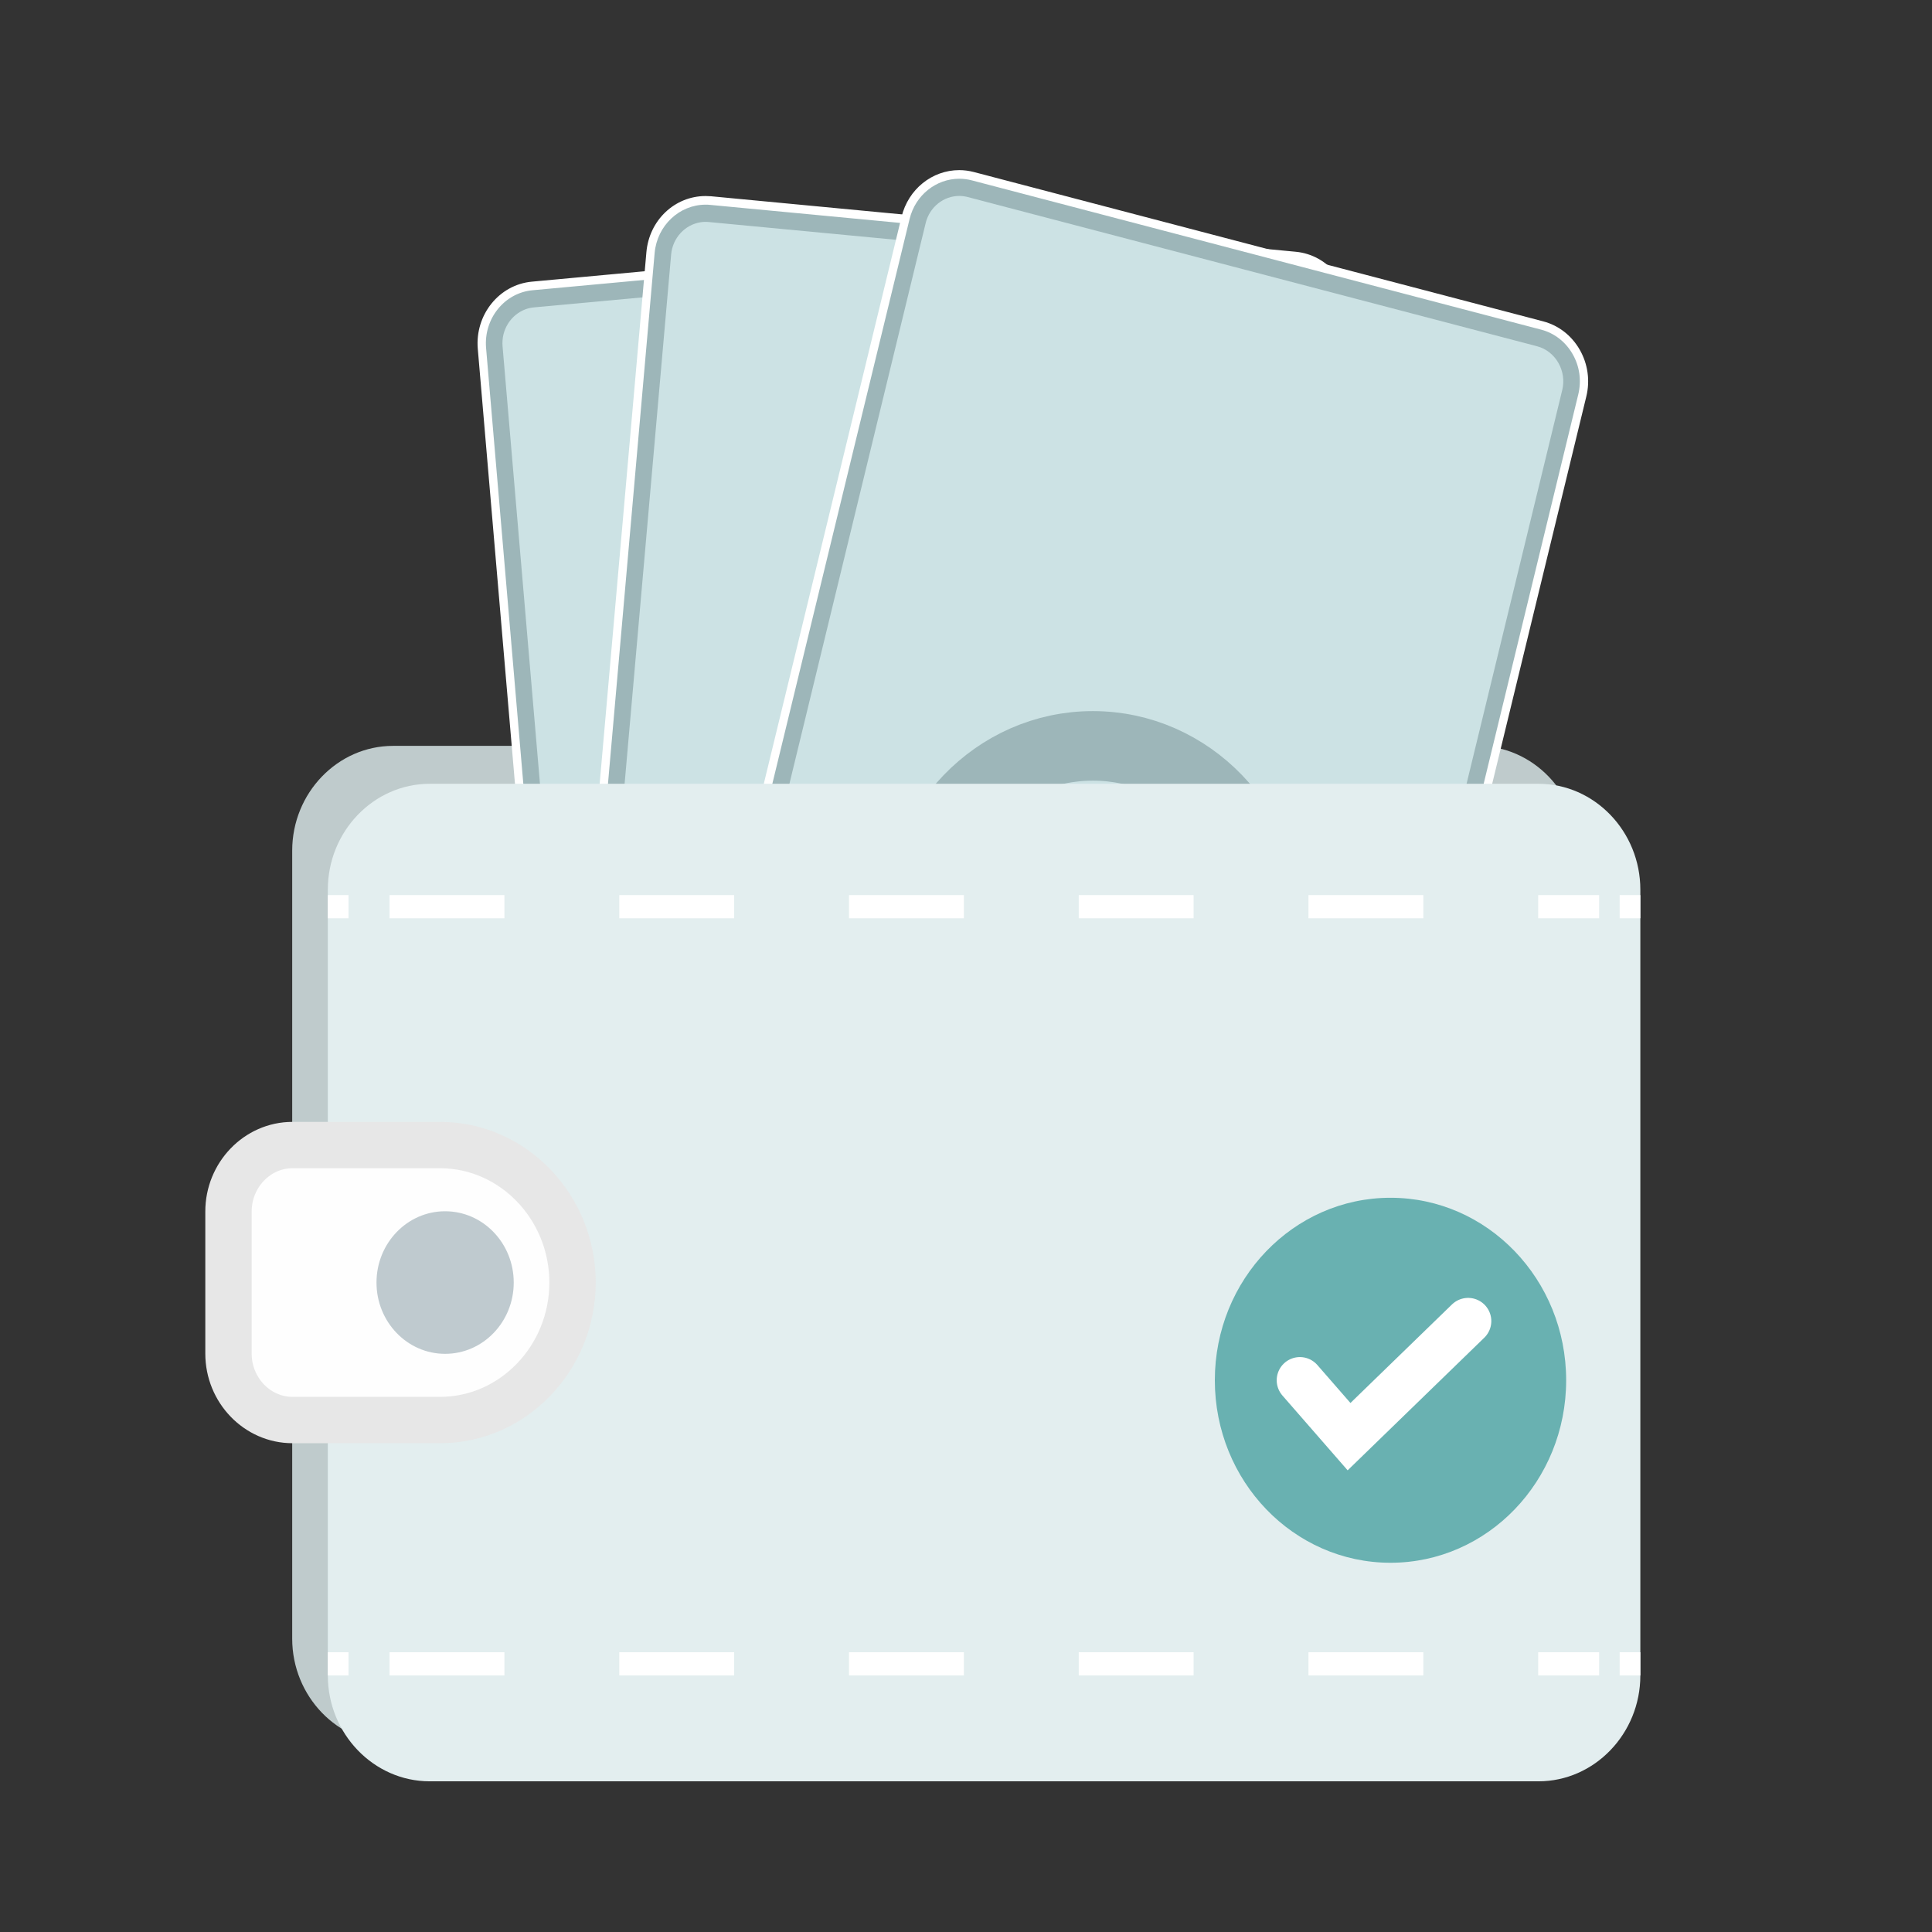 <svg width="128" height="128" viewBox="0 0 128 128" fill="none" xmlns="http://www.w3.org/2000/svg">
<rect x="0" y="0" width="128" height="128" fill="#333333" stroke="none"/>
<g id="illustration / deriv / light / wallet-top-up">
<g id="Group">
<path id="Vector" d="M97.888 115.505H26.041C22.366 115.505 19.359 112.381 19.359 108.564V56.358C19.359 52.54 22.366 49.416 26.041 49.416H97.888C101.563 49.416 104.57 52.54 104.57 56.358V108.564C104.57 112.381 101.563 115.505 97.888 115.505Z" fill="#BFCBCC"/>
<g id="Group_2">
<path id="Vector_2" d="M41.936 100.866C41.082 100.866 40.247 100.55 39.586 99.975C38.833 99.322 38.368 98.402 38.283 97.393L31.93 23.079C31.751 20.987 33.244 19.132 35.261 18.943L74.012 15.367C74.122 15.355 74.23 15.352 74.34 15.352C75.194 15.352 76.029 15.667 76.69 16.242C77.444 16.895 77.904 17.815 77.993 18.824L84.347 93.138C84.497 94.878 83.49 96.499 81.9 97.074C81.618 97.178 81.318 97.245 81.015 97.271L42.264 100.843C42.154 100.862 42.043 100.866 41.936 100.866Z" fill="#9DB6B9"/>
<path id="Vector_3" d="M74.34 15.637C75.133 15.637 75.894 15.923 76.515 16.461C77.211 17.066 77.64 17.915 77.718 18.85L84.071 93.164C84.211 94.803 83.239 96.287 81.807 96.807C81.547 96.9 81.275 96.963 80.99 96.989L42.239 100.565C42.139 100.576 42.036 100.58 41.936 100.58C41.143 100.58 40.379 100.294 39.761 99.756C39.064 99.152 38.636 98.302 38.554 97.367L32.204 23.053C32.04 21.117 33.419 19.399 35.286 19.229L74.037 15.652C74.136 15.645 74.24 15.637 74.34 15.637ZM74.34 15.07C74.222 15.07 74.104 15.073 73.987 15.085L35.236 18.661C33.069 18.861 31.465 20.854 31.654 23.105L38.007 97.419C38.1 98.506 38.597 99.493 39.407 100.198C40.118 100.814 41.014 101.155 41.932 101.155C42.05 101.155 42.168 101.151 42.282 101.14L81.032 97.564C81.357 97.534 81.679 97.463 81.982 97.352C83.689 96.733 84.771 94.993 84.611 93.119L78.265 18.806C78.172 17.719 77.675 16.732 76.865 16.027C76.154 15.411 75.258 15.07 74.34 15.07Z" fill="white"/>
</g>
<path id="Vector_4" d="M34.829 20.486C33.858 20.839 33.2 21.84 33.297 22.953L39.65 97.267C39.704 97.898 39.993 98.473 40.468 98.885C40.939 99.296 41.536 99.489 42.143 99.433L80.893 95.857C82.154 95.742 83.089 94.581 82.978 93.268L76.626 18.958C76.572 18.327 76.283 17.752 75.808 17.34C75.336 16.928 74.74 16.735 74.133 16.791L35.383 20.364C35.19 20.382 35.004 20.423 34.829 20.486Z" fill="#CCE2E4"/>
<g id="Group_3">
<path id="Vector_5" d="M78.965 98.87C78.854 98.87 78.74 98.866 78.626 98.855L39.886 95.178C38.911 95.085 38.029 94.603 37.404 93.82C36.775 93.038 36.479 92.047 36.568 91.038L43.1 16.743C43.271 14.799 44.875 13.278 46.753 13.278C46.864 13.278 46.978 13.281 47.089 13.293L85.829 16.969C86.8 17.062 87.682 17.544 88.314 18.327C88.942 19.11 89.239 20.1 89.15 21.11L82.618 95.404C82.465 97.144 81.197 98.551 79.536 98.825C79.347 98.855 79.154 98.87 78.965 98.87Z" fill="#9DB6B9"/>
<path id="Vector_6" d="M46.749 13.56C46.853 13.56 46.956 13.563 47.06 13.575L85.8 17.251C86.7 17.336 87.517 17.782 88.1 18.509C88.682 19.236 88.957 20.149 88.874 21.084L82.343 95.379C82.2 97.018 80.989 98.298 79.49 98.543C79.318 98.573 79.143 98.584 78.965 98.584C78.861 98.584 78.757 98.58 78.65 98.569L39.911 94.892C39.011 94.807 38.193 94.362 37.614 93.635C37.032 92.908 36.757 91.995 36.84 91.06L43.371 16.765C43.532 14.94 45.014 13.56 46.749 13.56ZM46.749 12.988C44.7 12.988 43.01 14.591 42.825 16.713L36.293 91.008C36.197 92.095 36.518 93.16 37.193 94.002C37.868 94.844 38.814 95.364 39.861 95.464L78.6 99.14C78.722 99.151 78.843 99.159 78.961 99.159C79.165 99.159 79.372 99.144 79.572 99.111C81.357 98.818 82.721 97.308 82.886 95.434L89.421 21.135C89.517 20.048 89.196 18.987 88.521 18.142C87.846 17.299 86.896 16.78 85.85 16.68L47.11 13.003C46.992 12.996 46.871 12.988 46.749 12.988Z" fill="white"/>
</g>
<path id="Vector_7" d="M46.396 14.728C45.382 14.895 44.56 15.76 44.464 16.869L37.932 91.164C37.875 91.795 38.065 92.414 38.457 92.908C38.85 93.401 39.404 93.702 40.011 93.761L78.75 97.438C80.011 97.56 81.132 96.588 81.247 95.278L87.778 20.983C87.835 20.353 87.646 19.733 87.253 19.24C86.86 18.746 86.307 18.446 85.7 18.386L46.96 14.71C46.767 14.691 46.578 14.699 46.396 14.728Z" fill="#CCE2E4"/>
<g id="Group_4">
<path id="Vector_8" d="M83.697 101.411C83.397 101.411 83.093 101.37 82.797 101.296L45.078 91.405C44.132 91.157 43.332 90.537 42.828 89.662C42.325 88.786 42.179 87.762 42.418 86.775L59.995 14.439C60.406 12.744 61.87 11.56 63.552 11.56C63.852 11.56 64.155 11.601 64.452 11.675L102.17 21.566C103.116 21.814 103.916 22.434 104.42 23.309C104.923 24.185 105.07 25.209 104.83 26.196L87.253 98.532C86.843 100.228 85.379 101.411 83.697 101.411Z" fill="#9DB6B9"/>
<path id="Vector_9" d="M63.555 11.842C63.83 11.842 64.109 11.876 64.387 11.95L102.106 21.84C102.98 22.07 103.72 22.642 104.187 23.454C104.655 24.267 104.787 25.213 104.566 26.125L86.989 98.462C86.6 100.061 85.214 101.125 83.696 101.125C83.421 101.125 83.143 101.092 82.864 101.018L45.146 91.127C44.271 90.897 43.532 90.326 43.064 89.513C42.596 88.701 42.464 87.755 42.685 86.842L60.263 14.506C60.652 12.911 62.034 11.842 63.555 11.842ZM63.555 11.271C61.748 11.271 60.173 12.543 59.73 14.365L42.153 86.701C41.896 87.758 42.053 88.86 42.593 89.802C43.132 90.745 43.992 91.409 45.01 91.676L82.729 101.567C83.046 101.648 83.371 101.693 83.693 101.693C85.503 101.693 87.075 100.42 87.517 98.599L105.098 26.266C105.355 25.209 105.198 24.107 104.659 23.165C104.116 22.223 103.259 21.558 102.241 21.291L64.519 11.397C64.201 11.315 63.877 11.271 63.555 11.271Z" fill="white"/>
</g>
<path id="Vector_10" d="M63.555 12.981C62.527 12.981 61.588 13.704 61.327 14.784L43.75 87.12C43.6 87.736 43.693 88.378 44.007 88.927C44.325 89.476 44.821 89.866 45.414 90.022L83.132 99.912C84.361 100.235 85.614 99.46 85.925 98.18L103.502 25.843C103.652 25.228 103.559 24.586 103.245 24.037C102.927 23.488 102.431 23.098 101.838 22.942L64.116 13.055C63.93 13.007 63.741 12.981 63.555 12.981Z" fill="#CCE2E4"/>
<path id="Vector_11" d="M72.404 73.598C78.832 73.598 84.043 68.184 84.043 61.507C84.043 54.829 78.832 49.416 72.404 49.416C65.977 49.416 60.766 54.829 60.766 61.507C60.766 68.184 65.977 73.598 72.404 73.598Z" stroke="#9DB6B9" stroke-width="4.608" stroke-miterlimit="10"/>
<path id="Vector_12" d="M101.927 118.017H28.469C24.755 118.017 21.72 114.859 21.72 111.005V58.94C21.72 55.081 24.759 51.928 28.469 51.928H101.927C105.641 51.928 108.677 55.085 108.677 58.94V111.005C108.677 114.859 105.638 118.017 101.927 118.017Z" fill="#E3EEEF"/>
<g id="Group_5">
<g id="Group_6">
<path id="Vector_13" d="M21.72 60.071H23.091" stroke="white" stroke-width="1.536" stroke-miterlimit="10"/>
<path id="Vector_14" d="M25.809 60.071H105.948" stroke="white" stroke-width="1.536" stroke-miterlimit="10" stroke-dasharray="7.61 7.61"/>
<path id="Vector_15" d="M107.306 60.071H108.677" stroke="white" stroke-width="1.536" stroke-miterlimit="10"/>
</g>
</g>
<g id="Group_7">
<g id="Group_8">
<path id="Vector_16" d="M21.72 110.233H23.091" stroke="white" stroke-width="1.536" stroke-miterlimit="10"/>
<path id="Vector_17" d="M25.809 110.233H105.948" stroke="white" stroke-width="1.536" stroke-miterlimit="10" stroke-dasharray="7.61 7.61"/>
<path id="Vector_18" d="M107.306 110.233H108.677" stroke="white" stroke-width="1.536" stroke-miterlimit="10"/>
</g>
</g>
<path id="Vector_19" d="M29.165 94.08H19.373C17.045 94.08 15.138 92.099 15.138 89.68V80.264C15.138 77.846 17.045 75.864 19.373 75.864H29.165C33.986 75.864 37.932 79.964 37.932 84.972C37.932 89.981 33.986 94.08 29.165 94.08Z" fill="#FEFEFE" stroke="#E7E7E7" stroke-width="3.072" stroke-miterlimit="10"/>
<path id="Vector_20" d="M29.49 89.695C32.001 89.695 34.036 87.581 34.036 84.972C34.036 82.364 32.001 80.249 29.49 80.249C26.98 80.249 24.944 82.364 24.944 84.972C24.944 87.581 26.98 89.695 29.49 89.695Z" fill="#BFCACF"/>
<path id="Vector_21" d="M92.124 103.537C98.552 103.537 103.762 98.124 103.762 91.446C103.762 84.769 98.552 79.355 92.124 79.355C85.697 79.355 80.486 84.769 80.486 91.446C80.486 98.124 85.697 103.537 92.124 103.537Z" fill="#69B1B1"/>
<path id="Vector_22" d="M86.121 91.446L89.378 95.182L97.267 87.525" stroke="white" stroke-width="3.072" stroke-miterlimit="10" stroke-linecap="round"/>
</g>
</g>
</svg>
